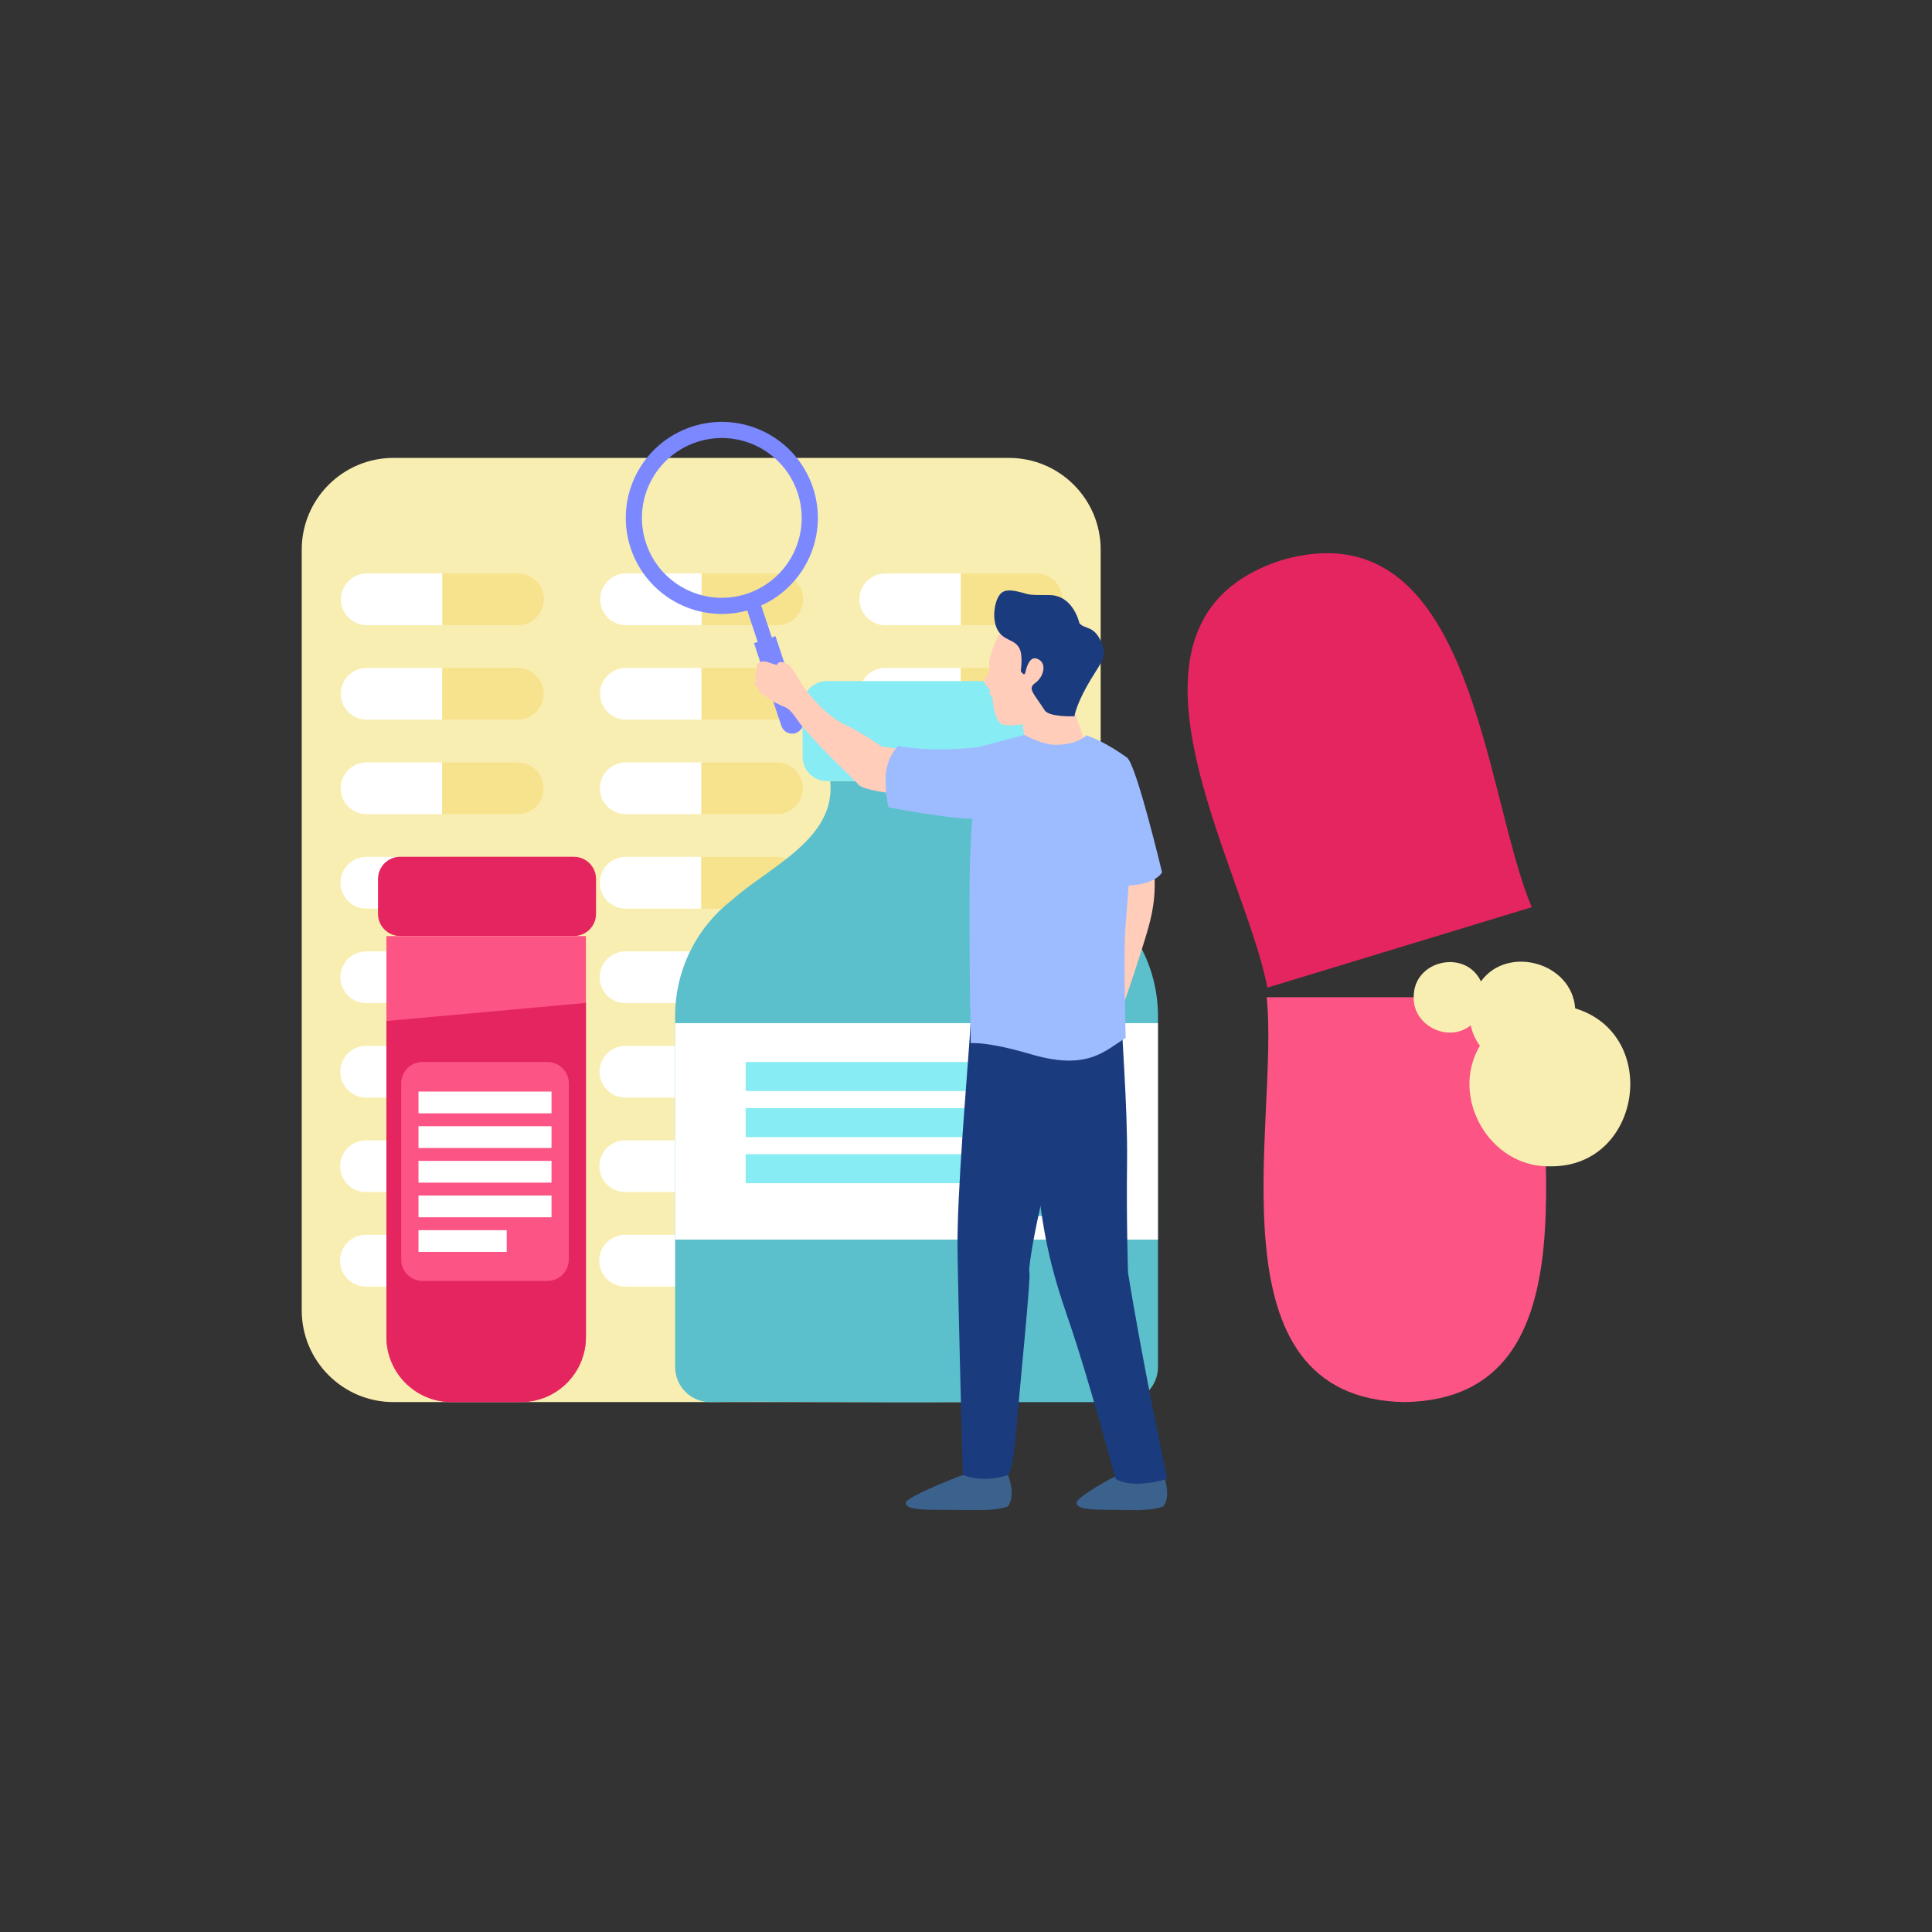 <svg xmlns="http://www.w3.org/2000/svg" xmlns:xlink="http://www.w3.org/1999/xlink" enable-background="new 0 0 850 850" viewBox="0 0 850 850"><rect x="0" y="0" width="850" height="850" fill="#333333" stroke="none"/><path fill="#f9eeb2" d="M443.86,616.86H173.13c-22.3,0-40.38-18.08-40.38-40.38V241.84c0-22.3,18.08-40.38,40.38-40.38h270.74
				c22.3,0,40.38,18.08,40.38,40.38v334.65C484.25,598.78,466.17,616.86,443.86,616.86z"/><path fill="#fff" d="M194.64,275.06h-33.26c-6.29,0-11.38-5.1-11.38-11.38c0-6.29,5.1-11.38,11.38-11.38h33.26V275.06z"/><path fill="#f7e38d" d="M194.64,252.29h33.26c6.29,0,11.38,5.1,11.38,11.38s-5.1,11.38-11.38,11.38h-33.26V252.29z"/><path fill="#fff" d="M194.58,316.62h-33.26c-6.29,0-11.38-5.1-11.38-11.38c0-6.29,5.1-11.38,11.38-11.38h33.26V316.62z"/><path fill="#f7e38d" d="M194.58,293.85h33.26c6.29,0,11.38,5.1,11.38,11.38c0,6.29-5.1,11.38-11.38,11.38h-33.26V293.85z"/><path fill="#fff" d="M194.52,358.19h-33.26c-6.29,0-11.38-5.1-11.38-11.38c0-6.29,5.1-11.38,11.38-11.38h33.26V358.19z"/><path fill="#f7e38d" d="M194.52,335.42h33.26c6.29,0,11.38,5.1,11.38,11.38s-5.1,11.38-11.38,11.38h-33.26V335.42z"/><path fill="#fff" d="M194.46,399.76h-33.26c-6.29,0-11.38-5.1-11.38-11.38c0-6.29,5.1-11.38,11.38-11.38h33.26V399.76z"/><path fill="#f7e38d" d="M194.46,376.99h33.26c6.29,0,11.38,5.1,11.38,11.38s-5.1,11.38-11.38,11.38h-33.26V376.99z"/><g><path fill="#fff" d="M194.4,441.33h-33.26c-6.29,0-11.38-5.1-11.38-11.38c0-6.29,5.1-11.38,11.38-11.38h33.26V441.33z"/><path fill="#f7e38d" d="M194.4,418.56h33.26c6.29,0,11.38,5.1,11.38,11.38c0,6.29-5.1,11.38-11.38,11.38H194.4V418.56z"/></g><g><path fill="#fff" d="M194.35,482.89h-33.26c-6.29,0-11.38-5.1-11.38-11.38l0,0c0-6.29,5.1-11.38,11.38-11.38h33.26V482.89z"/><path fill="#f7e38d" d="M194.35,460.13h33.26c6.29,0,11.38,5.1,11.38,11.38l0,0c0,6.29-5.1,11.38-11.38,11.38h-33.26V460.13z"/></g><g><path fill="#fff" d="M194.29,524.46h-33.26c-6.29,0-11.38-5.1-11.38-11.38l0,0c0-6.29,5.1-11.38,11.38-11.38h33.26V524.46z"/><path fill="#f7e38d" d="M194.29,501.69h33.26c6.29,0,11.38,5.1,11.38,11.38l0,0c0,6.29-5.1,11.38-11.38,11.38h-33.26V501.69z"/></g><g><path fill="#fff" d="M194.23,566.03h-33.26c-6.29,0-11.38-5.1-11.38-11.38l0,0c0-6.29,5.1-11.38,11.38-11.38h33.26V566.03z"/><path fill="#f7e38d" d="M194.23,543.26h33.26c6.29,0,11.38,5.1,11.38,11.38l0,0c0,6.29-5.1,11.38-11.38,11.38h-33.26V543.26z"/></g><g><path fill="#fff" d="M308.7,275.06h-33.26c-6.29,0-11.38-5.1-11.38-11.38c0-6.29,5.1-11.38,11.38-11.38h33.26V275.06z"/><path fill="#f7e38d" d="M308.7,252.29h33.26c6.29,0,11.38,5.1,11.38,11.38c0,6.29-5.1,11.38-11.38,11.38H308.7V252.29z"/><path fill="#fff" d="M308.64,316.62h-33.26c-6.29,0-11.38-5.1-11.38-11.38c0-6.29,5.1-11.38,11.38-11.38h33.26V316.62z"/><path fill="#f7e38d" d="M308.64,293.85h33.26c6.29,0,11.38,5.1,11.38,11.38c0,6.29-5.1,11.38-11.38,11.38h-33.26V293.85z"/><path fill="#fff" d="M308.58,358.19h-33.26c-6.29,0-11.38-5.1-11.38-11.38c0-6.29,5.1-11.38,11.38-11.38h33.26V358.19z"/><path fill="#f7e38d" d="M308.58,335.42h33.26c6.29,0,11.38,5.1,11.38,11.38c0,6.29-5.1,11.38-11.38,11.38h-33.26V335.42z"/><path fill="#fff" d="M308.53,399.76h-33.26c-6.29,0-11.38-5.1-11.38-11.38c0-6.29,5.1-11.38,11.38-11.38h33.26V399.76z"/><path fill="#f7e38d" d="M308.53,376.99h33.26c6.29,0,11.38,5.1,11.38,11.38c0,6.29-5.1,11.38-11.38,11.38h-33.26V376.99z"/><g><path fill="#fff" d="M308.47,441.33h-33.26c-6.29,0-11.38-5.1-11.38-11.38c0-6.29,5.1-11.38,11.38-11.38h33.26V441.33z"/><path fill="#f7e38d" d="M308.47,418.56h33.26c6.29,0,11.38,5.1,11.38,11.38c0,6.29-5.1,11.38-11.38,11.38h-33.26V418.56z"/></g><g><path fill="#fff" d="M308.41,482.89h-33.26c-6.29,0-11.38-5.1-11.38-11.38l0,0c0-6.29,5.1-11.38,11.38-11.38h33.26V482.89z"/><path fill="#f7e38d" d="M308.41,460.13h33.26c6.29,0,11.38,5.1,11.38,11.38l0,0c0,6.29-5.1,11.38-11.38,11.38h-33.26V460.13z"/></g><g><path fill="#fff" d="M308.35,524.46h-33.26c-6.29,0-11.38-5.1-11.38-11.38l0,0c0-6.29,5.1-11.38,11.38-11.38h33.26V524.46z"/><path fill="#f7e38d" d="M308.35,501.69h33.26c6.29,0,11.38,5.1,11.38,11.38l0,0c0,6.29-5.1,11.38-11.38,11.38h-33.26V501.69z"/></g><g><path fill="#fff" d="M308.29,566.03h-33.26c-6.29,0-11.38-5.1-11.38-11.38l0,0c0-6.29,5.1-11.38,11.38-11.38h33.26V566.03z"/><path fill="#f7e38d" d="M308.29,543.26h33.26c6.29,0,11.38,5.1,11.38,11.38l0,0c0,6.29-5.1,11.38-11.38,11.38h-33.26V543.26z"/></g></g><g><path fill="#fff" d="M422.76,275.06h-33.26c-6.29,0-11.38-5.1-11.38-11.38c0-6.29,5.1-11.38,11.38-11.38h33.26V275.06z"/><path fill="#f7e38d" d="M422.76,252.29h33.26c6.29,0,11.38,5.1,11.38,11.38c0,6.29-5.1,11.38-11.38,11.38h-33.26V252.29z"/><path fill="#fff" d="M422.7,316.62h-33.26c-6.29,0-11.38-5.1-11.38-11.38c0-6.29,5.1-11.38,11.38-11.38h33.26V316.62z"/><path fill="#f7e38d" d="M422.7,293.85h33.26c6.29,0,11.38,5.1,11.38,11.38c0,6.29-5.1,11.38-11.38,11.38H422.7V293.85z"/><path fill="#fff" d="M422.65,358.19h-33.26c-6.29,0-11.38-5.1-11.38-11.38c0-6.29,5.1-11.38,11.38-11.38h33.26V358.19z"/><path fill="#f7e38d" d="M422.65,335.42h33.26c6.29,0,11.38,5.1,11.38,11.38c0,6.29-5.1,11.38-11.38,11.38h-33.26V335.42z"/><path fill="#fff" d="M422.59,399.76h-33.26c-6.29,0-11.38-5.1-11.38-11.38c0-6.29,5.1-11.38,11.38-11.38h33.26V399.76z"/><path fill="#f7e38d" d="M422.59,376.99h33.26c6.29,0,11.38,5.1,11.38,11.38c0,6.29-5.1,11.38-11.38,11.38h-33.26V376.99z"/><g><path fill="#fff" d="M422.53,441.33h-33.26c-6.29,0-11.38-5.1-11.38-11.38c0-6.29,5.1-11.38,11.38-11.38h33.26V441.33z"/><path fill="#f7e38d" d="M422.53,418.56h33.26c6.29,0,11.38,5.1,11.38,11.38c0,6.29-5.1,11.38-11.38,11.38h-33.26V418.56z"/></g><g><path fill="#fff" d="M422.47,482.89h-33.26c-6.29,0-11.38-5.1-11.38-11.38l0,0c0-6.29,5.1-11.38,11.38-11.38h33.26V482.89z"/><path fill="#f7e38d" d="M422.47,460.13h33.26c6.29,0,11.38,5.1,11.38,11.38l0,0c0,6.29-5.1,11.38-11.38,11.38h-33.26V460.13z"/></g><g><path fill="#fff" d="M422.41,524.46h-33.26c-6.29,0-11.38-5.1-11.38-11.38l0,0c0-6.29,5.1-11.38,11.38-11.38h33.26V524.46z"/><path fill="#f7e38d" d="M422.41,501.69h33.26c6.29,0,11.38,5.1,11.38,11.38l0,0c0,6.29-5.1,11.38-11.38,11.38h-33.26V501.69z"/></g><g><path fill="#fff" d="M422.35,566.03h-33.26c-6.29,0-11.38-5.1-11.38-11.38l0,0c0-6.29,5.1-11.38,11.38-11.38h33.26V566.03z"/><path fill="#f7e38d" d="M422.35,543.26h33.26c6.29,0,11.38,5.1,11.38,11.38l0,0c0,6.29-5.1,11.38-11.38,11.38h-33.26V543.26z"/></g></g><g><path fill="#e52560" d="M673.92,399.13l-116.33,35.39c-10.23-53.69-77.23-161.1,6.32-188.11
						C648.28,222.22,652.61,349.08,673.92,399.13z"/><path fill="#fc5484" d="M557.27,438.73h121.6c-5.84,54.35,27,176.6-60.8,178.13C530.31,615.45,563.09,492.82,557.27,438.73z"/><g><path fill="#f9eeb2" d="M693,443.63c-1.41-20.15-29.71-28.05-41.45-11.85c-6.82-14.48-29.84-9.34-29.57,6.94
					c-0.41,12.62,15.42,20.26,25.07,12.39c0.71,3.3,2.11,6.35,4.05,8.97c-13.51,22.64,4.39,53.79,31.03,53.05
					C722.26,513.59,730.84,455.11,693,443.63z"/></g></g><g><defs><path id="a" d="M252.47,411.82h-76.4c-5.39,0-9.76-4.37-9.76-9.76v-15.35c0-5.39,4.37-9.76,9.76-9.76h76.4
				c5.39,0,9.76,4.37,9.76,9.76v15.35C262.23,407.45,257.86,411.82,252.47,411.82z"/></defs><use fill="#e52560" overflow="visible" xlink:href="#a"/></g><g><defs><path id="b" d="M229.13,616.86h-30.46c-15.83,0-28.66-12.83-28.66-28.66V411.82h87.78V588.2
				C257.79,604.03,244.96,616.86,229.13,616.86z"/></defs><use fill="#fc5484" overflow="visible" xlink:href="#b"/><clipPath id="c"><use overflow="visible" xlink:href="#b"/></clipPath><g clip-path="url(#c)"><polygon fill="#e52560" points="159.64 450.15 266.36 440.45 266.36 621.51 162.17 621.51"/></g></g><g><path fill="#fc5484" d="M240.86,563.55h-54.96c-5.19,0-9.4-4.21-9.4-9.4v-77.53c0-5.19,4.21-9.4,9.4-9.4h54.96
			c5.19,0,9.4,4.21,9.4,9.4v77.53C250.26,559.35,246.05,563.55,240.86,563.55z"/></g><g><rect width="58.52" height="9.57" x="184.12" y="480.25" fill="#fff"/><rect width="58.52" height="9.57" x="184.12" y="495.49" fill="#fff"/><rect width="58.52" height="9.57" x="184.12" y="510.74" fill="#fff"/><rect width="58.52" height="9.57" x="184.12" y="525.98" fill="#fff"/><rect width="38.81" height="9.57" x="184.12" y="541.22" fill="#fff"/></g><g><defs><path id="d" d="M484.57,396.1c-15.78-14.35-46.11-26.87-43.35-52.46c-22.51,0-53.47,0-75.97,0
						c2.77,25.57-27.61,38.16-43.35,52.46c-15.69,12.2-24.87,30.96-24.87,50.84v154.5c0,8.52,6.91,15.43,15.43,15.43
						c19.83-0.47,85.89,0.34,104.51,0c0,0,77.06,0,77.06,0c8.52,0,15.43-6.91,15.43-15.43v-154.5
						C509.44,427.06,500.26,408.3,484.57,396.1z"/></defs><use fill="#5cc0cc" overflow="visible" xlink:href="#d"/><rect width="212.41" height="95.24" x="297.02" y="450.15" fill="#fff"/><rect width="156.17" height="12.76" x="328.07" y="467.24" fill="#87ecf4"/><rect width="156.17" height="12.76" x="328.07" y="487.52" fill="#87ecf4"/><rect width="114.58" height="12.76" x="328.07" y="507.8" fill="#87ecf4"/><g><polygon fill="#5cc0cc" points="484.25 507.45 470.18 507.45 470.18 493.39 456.72 493.39 456.72 507.45 442.66 507.45 442.66 520.91 456.72 520.91 456.72 534.98 470.18 534.98 470.18 520.91 484.25 520.91"/></g><g><defs><path id="e" d="M442.59,343.64h-78.81c-5.89,0-10.67-4.78-10.67-10.67v-22.65c0-5.89,4.78-10.67,10.67-10.67h78.81
						c5.89,0,10.67,4.78,10.67,10.67C452,320.21,458.53,343.3,442.59,343.64z"/></defs><use fill="#87ecf4" overflow="visible" xlink:href="#e"/></g></g><g><path fill="#7b88ff" d="M277.39,240.92c7.21,22.19,31.05,34.33,53.24,27.12c22.19-7.21,34.33-31.05,27.12-53.24
					c-7.21-22.19-31.05-34.33-53.24-27.12C282.32,194.89,270.18,218.73,277.39,240.92z M284.15,238.72
					c-6-18.46,4.1-38.28,22.56-44.28c18.46-6,38.28,4.1,44.28,22.56c6,18.46-4.1,38.28-22.56,44.28
					C309.98,267.28,290.15,257.18,284.15,238.72z"/><path fill="#7b88ff" d="M347.19,313.81L347.19,313.81c1.71-0.56,2.65-2.39,2.09-4.1l-14.82-44.59l-6.19,2.01l14.82,44.59
					C343.64,313.43,345.48,314.37,347.19,313.81z"/><path fill="#7b88ff" d="M350.02,322.53L350.02,322.53c2.61-0.85,4.03-3.65,3.19-6.26l-12.03-36.38l-9.44,3.07l12.03,36.38
					C344.62,321.95,347.42,323.37,350.02,322.53z"/><path fill="#ffcdba" d="M506.4,375.35c4.04,16.65-0.55,30.43-1.64,34.43c-1.08,4-17.74,58.01-24.41,62.64l-3.86-15.99
				c0,0,0,0,4.87-21.99c3.71-16.77,7.39-36.81,7.39-36.81s-4.43-27.19-6.14-30.87C480.9,363.08,506.4,375.35,506.4,375.35z"/><path fill="#9dbcff" d="M495.82,333.32c4.1,2.88,15.43,50.47,15.43,50.47s-2.81,5.58-15.44,5.81c-14.94,0.28-14.38-6.52-14.38-6.52
				s-12.39-33.9-9.83-42.66C474.17,331.66,495.82,333.32,495.82,333.32z"/><path fill="#ffcdba" d="M451.2,334.03c0.97-3.97-1.76-14.84-2.22-25.53l23.64,4.36c0,0,6.84,19.89,7.62,21.18
				C472.76,337.71,453.56,334.01,451.2,334.03z"/><path fill="#ffcdba" d="M446.86,271.25c-7.45,3.15-11.91,18.95-11.75,20.53c0.15,1.58,0.74,2.23-0.25,4.06
				c-0.99,1.84-1.56,3.18-1.86,4.17c-0.3,0.99,3.08,3.09,2.45,4.37s1.42,2.07,1.31,3.42c-0.1,1.35,1.1,9.06,3.57,10.56
				c2.47,1.51,10.53,0.74,15.77-1.68c5.23-2.42,4.88-11.46,4.88-11.46s32.94-23.5,0.89-32.22
				C458.1,271.99,450.08,269.89,446.86,271.25z"/><path fill="#1b3b7f" d="M438.99,277.29c2.77,4.84,7.37,3.73,9.54,8.02c1.62,3.22,0.56,9.93,0.56,9.93s1.59,2.69,2.04,0.57
				c0.9-4.24,2.56-6.8,4.94-6.06c4.76,1.47,3.38,7.92-0.68,10.79c-3.48,2.46-0.51,4.58,4.24,11.97c2.02,3.14,13.11,2.6,13.11,2.6
				s0.44-4.13,5.28-12.92c5.29-9.6,9.13-12.35,7.18-17.95c-3.36-9.65-7.88-7.01-10.32-10.09c0,0-2.62-12.34-13.24-12.34
				c-9.42,0-8.44-0.15-12.11-1.12c-4.36-1.16-7.68-1.61-9.65,0.9C437.5,264.62,436.22,272.44,438.99,277.29z"/><path fill="#3b618d" d="M443.51,648.95c0,0-4.9-2.34-9.65-2.34s-8.05,1.63-10.28,2.34c-2.23,0.71-24.77,9.62-25.05,12.1
				c-0.28,2.48,4.47,3.19,12.84,3.19c8.37,0,18.7,0.35,24.01,0c5.3-0.35,7.93-1.42,7.93-1.42S447.17,659.23,443.51,648.95z"/><path fill="#3b618d" d="M511.91,648.95c0,0-4.9-2.34-9.65-2.34c-4.75,0-8.05,1.63-10.28,2.34c-2.23,0.71-18.04,9.62-18.32,12.1
				c-0.28,2.48,4.47,3.19,12.84,3.19c8.37,0,11.97,0.35,17.28,0c5.3-0.35,7.93-1.42,7.93-1.42S515.57,659.23,511.91,648.95z"/><path fill="#1b3b7f" d="M493.02,438.74c0.28,15.14,3.16,47.66,2.84,72.89c-0.32,25.23,0.42,48.22,0.42,48.22
				c6.25,38.97,17.21,90.77,17.21,90.77s-14.58,4.84-22.71,0c0,0-12.06-44.98-20.47-69.28c-8.41-24.29-11.66-38.49-14.83-70.45
				c-3.18-31.96-8.3-68.23-8.3-68.23L493.02,438.74z"/><path fill="#1b3b7f" d="M478.91,437.8c-0.75,9.35-14.58,70.28-18.32,82.24c-3.74,11.96-8.45,37.82-7.7,39.73
				c0.75,1.91-4.18,49.76-5.71,68.82c-1.53,19.06-3.66,20.36-3.66,20.36s-10.21,3.74-19.93,0c0,0-2.02-75.09-2.32-99.38
				c-0.3-24.3,4.19-75.55,5.31-92.33c1.43-21.4,1.4-36.63,1.4-36.63L478.91,437.8z"/><path fill="#9dbcff" d="M477.88,323.51c0,0-3.64,4.17-13.46,4.17c-5.89,0-13.74-4.33-13.74-4.33l-20.38,5.38
				c0,0-2.61,25.33-3.45,48.04c-0.84,22.71,0.25,82.19,0.25,82.19s6.75-0.94,26.66,4.91c25.14,7.38,32.52-1.87,41.49-7.19
				c0,0-1.12-37.85,0-50.18c1.12-12.34,2.52-34.76,2.8-45.42c0.28-10.65-1.12-24.11-2.24-27.76
				C495.82,333.32,486.01,326.03,477.88,323.51z"/><g><path fill="#ffcdba" d="M337.77,291.29c2.43,0.89,4.06,1.28,4.06,1.28c0.78-2.5,4.25-0.86,5.5,0.3c1.25,1.16,2.57,3.32,5.46,8.11
				c2.89,4.79,11.32,14.3,18.61,17.65c7.29,3.36,16.51,9.87,16.51,9.87s12.97,1.58,20.29,2.68l-1.63,19.3c0,0-25.61-1.66-28.79-5.21
				c-3.18-3.55-16.9-16-25.48-26.54c-1.87-2.3-4.08-6.44-6.74-7.53c-7.28-2.98-8.66-5.06-10.44-6.01c-2.66-1.42-0.31-2.22-2.33-3.22
				c-2.03-1,0.57-2.02-0.45-4.48c-0.7-1.69,1.75-3.1,0.5-4.26C333.61,289.98,337.67,291.24,337.77,291.29z"/></g><g><path fill="#9dbcff" d="M395.1,328.16c-1.1,1.39-5.32,5.74-5.47,14.22c-0.15,8.47,1.37,12.82,1.37,12.82s30.14,5.84,38.86,4.83
				c8.72-1.01,7.51-8.46,12.21-15.34c9.16-13.41-11.76-15.95-11.76-15.95C408.19,331.18,395.1,328.16,395.1,328.16z"/></g></g></svg>